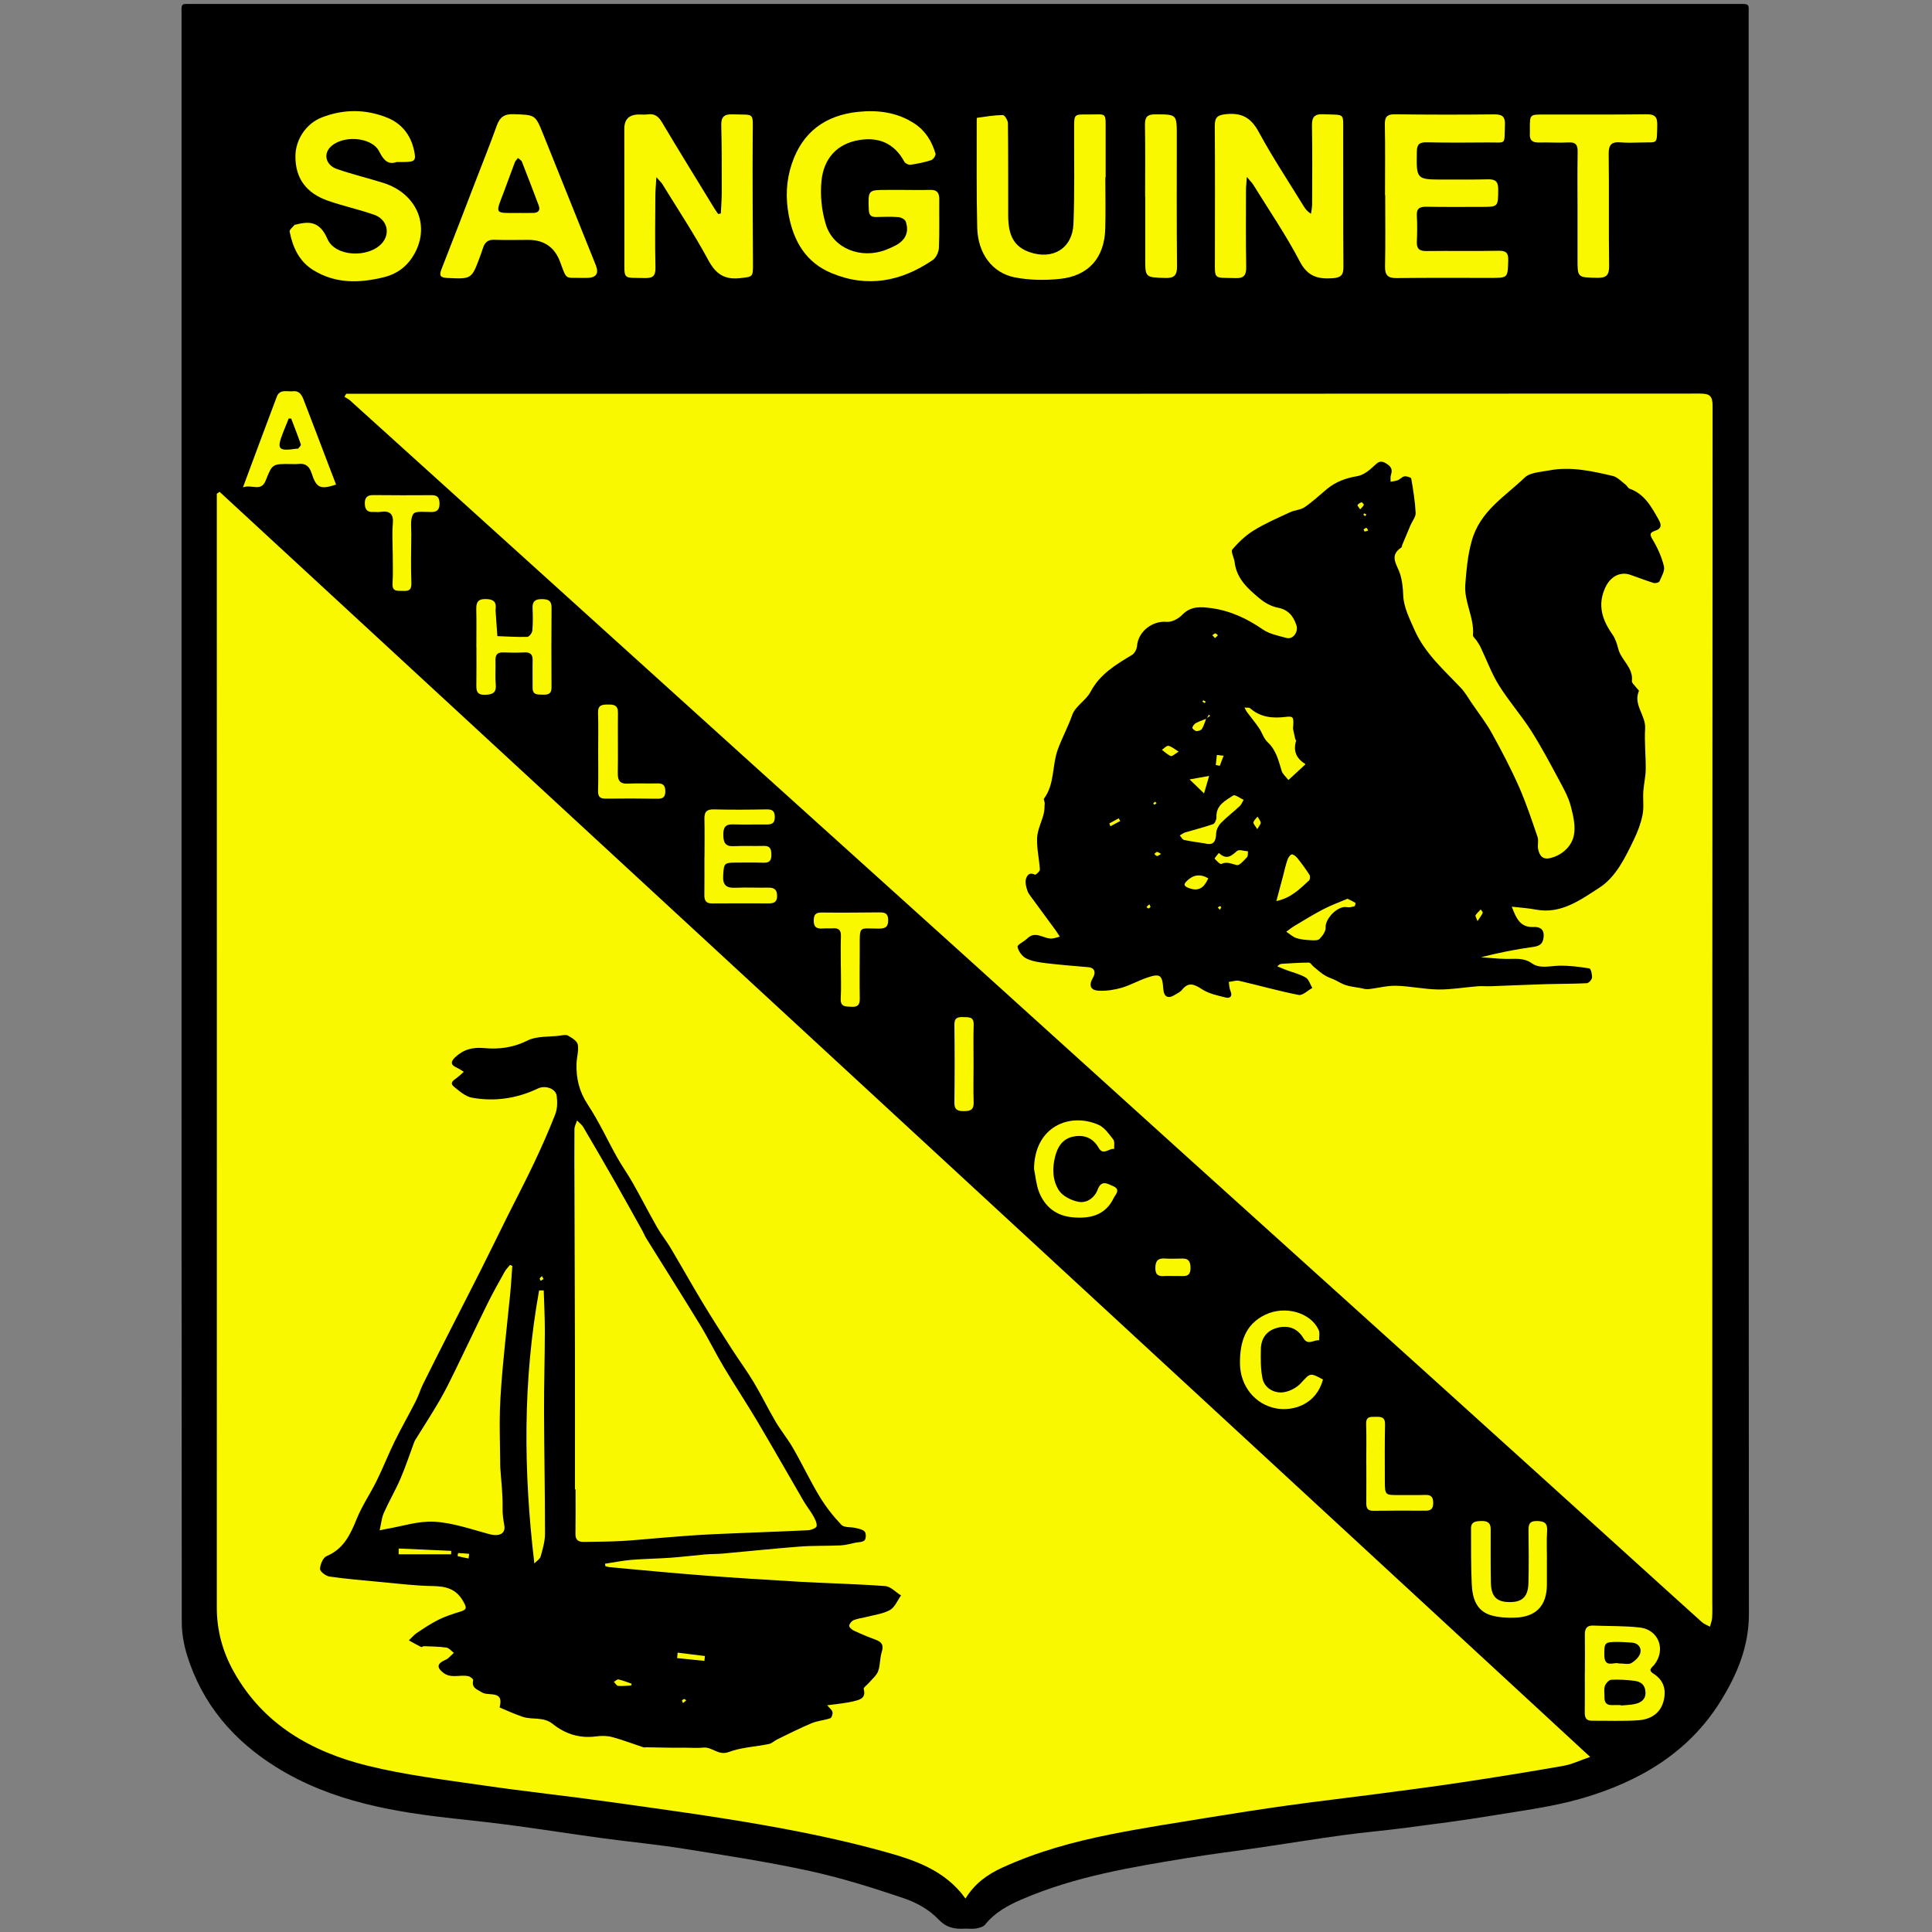 <svg width="256" height="256" viewBox="0 0 256 256" fill="none" xmlns="http://www.w3.org/2000/svg">
<rect x="0" y="0" width="256" height="256" fill="#808080" stroke="none"/>
<path d="M24.054 109.162C24.054 73.529 24.051 37.896 24.056 2.263C24.056 0.274 23.839 0.528 25.755 0.528C93.833 0.522 161.911 0.522 229.991 0.528C231.972 0.528 231.703 0.339 231.703 2.255C231.708 72.789 231.693 143.324 231.739 213.858C231.742 218.195 230.16 221.911 227.982 225.42C223.726 232.28 217.158 236.089 209.654 238.279C205.775 239.409 201.707 239.916 197.704 240.578C193.901 241.206 190.074 241.695 186.252 242.197C183.487 242.559 180.708 242.791 177.946 243.169C174.346 243.66 170.76 244.25 167.165 244.777C163.902 245.256 160.628 245.654 157.375 246.187C149.892 247.412 142.401 248.641 135.37 251.687C133.544 252.478 131.824 253.406 130.542 255.012C130.296 255.317 129.758 255.46 129.332 255.535C128.83 255.622 128.3 255.532 127.785 255.558C126.441 255.63 125.396 255.431 124.305 254.283C123.115 253.031 121.401 252.077 119.738 251.519C115.642 250.138 111.494 248.829 107.274 247.911C101.761 246.712 96.168 245.853 90.59 244.964C86.993 244.39 83.358 244.051 79.745 243.559C75.97 243.047 72.202 242.453 68.427 241.943C65.836 241.592 63.235 241.297 60.636 241.018C52.234 240.115 43.97 238.742 36.618 234.168C30.904 230.612 26.774 225.769 24.773 219.281C24.341 217.882 24.087 216.364 24.085 214.903C24.049 179.655 24.054 144.407 24.054 109.162Z" fill="black"/>
<path d="M127.933 251.568C125.179 247.733 121.041 246.419 116.984 245.3C111.745 243.852 106.393 242.75 101.035 241.809C94.273 240.622 87.462 239.701 80.663 238.747C75.132 237.971 69.575 237.384 64.052 236.578C58.916 235.828 53.726 235.21 48.702 233.966C41.273 232.125 34.873 228.497 30.968 221.497C29.5 218.862 28.726 216.051 28.729 213.005C28.742 164.624 28.734 116.242 28.729 67.861C28.729 67.049 28.729 66.237 28.729 65.422C28.851 65.337 28.972 65.252 29.093 65.166C89.559 120.977 150.024 176.79 210.704 232.8C209.372 233.255 208.288 233.785 207.148 233.984C202.672 234.773 198.183 235.494 193.689 236.172C189.823 236.753 185.941 237.253 182.065 237.762C178.274 238.261 174.473 238.695 170.687 239.223C167.072 239.727 163.465 240.291 159.863 240.878C155.583 241.576 151.291 242.233 147.04 243.086C142.155 244.066 137.356 245.385 132.799 247.474C130.842 248.374 129.153 249.569 127.935 251.568H127.933Z" fill="#F9F800"/>
<path d="M45.873 52.178C47.758 52.178 49.643 52.178 51.528 52.178C109.439 52.178 167.349 52.183 225.262 52.152C226.55 52.152 226.927 52.457 226.927 53.794C226.888 106.535 226.888 159.273 226.886 212.015C226.886 212.79 226.917 213.566 226.868 214.339C226.842 214.745 226.682 215.143 226.581 215.544C226.224 215.348 225.815 215.211 225.521 214.947C222.668 212.389 219.837 209.809 216.995 207.238C208.027 199.121 199.062 190.999 190.086 182.893C179.133 172.999 168.164 163.124 157.212 153.228C147.534 144.485 137.875 135.721 128.197 126.979C118.906 118.582 109.594 110.207 100.3 101.813C89.696 92.232 79.099 82.641 68.499 73.056C61.127 66.389 53.757 59.72 46.383 53.059C46.165 52.863 45.889 52.736 45.64 52.576C45.718 52.444 45.796 52.312 45.873 52.18V52.178Z" fill="#F9F800"/>
<path d="M80.219 207.531C80.418 207.575 80.612 207.644 80.813 207.663C84.842 208.025 88.866 208.42 92.9 208.731C97.236 209.062 101.575 209.343 105.917 209.589C109.71 209.804 113.514 209.879 117.302 210.166C118.026 210.22 118.696 210.975 119.389 211.407C118.911 212.069 118.569 212.982 117.923 213.336C116.976 213.858 115.813 213.988 114.737 214.269C114.199 214.412 113.628 214.461 113.121 214.675C112.852 214.789 112.544 215.151 112.526 215.418C112.513 215.627 112.88 215.945 113.149 216.069C114.08 216.504 115.027 216.907 115.991 217.256C116.826 217.559 117.134 217.978 116.834 218.906C116.57 219.718 116.651 220.646 116.356 221.443C116.141 222.022 115.567 222.472 115.146 222.973C114.905 223.26 114.383 223.612 114.44 223.801C114.815 225.052 113.855 225.239 113.124 225.422C112.019 225.696 110.869 225.779 109.604 225.96C109.889 226.299 110.222 226.539 110.305 226.847C110.372 227.093 110.199 227.615 110.015 227.677C109.211 227.956 108.322 228.008 107.543 228.334C106.002 228.978 104.507 229.741 103.002 230.47C102.62 230.653 102.286 231.005 101.891 231.088C100.117 231.455 98.239 231.522 96.572 232.148C95.172 232.676 94.374 231.44 93.2 231.566C92.393 231.652 91.568 231.577 90.753 231.577C90.022 231.577 89.292 231.587 88.561 231.577C87.591 231.566 86.618 231.54 85.649 231.522C85.522 231.522 85.382 231.569 85.269 231.533C83.88 231.075 82.512 230.542 81.1 230.165C80.42 229.984 79.65 229.989 78.944 230.085C76.795 230.372 74.861 229.735 73.263 228.448C71.996 227.426 70.566 227.918 69.275 227.491C68.251 227.155 67.269 226.692 66.27 226.281C66.239 226.268 66.201 226.203 66.208 226.175C66.811 223.917 64.714 224.781 63.884 224.264C63.185 223.829 62.459 223.674 62.702 222.617C62.73 222.495 62.327 222.167 62.084 222.11C60.985 221.851 59.772 222.464 58.727 221.642C57.874 220.972 57.908 220.465 58.888 220.002C59.043 219.93 59.214 219.87 59.34 219.762C59.617 219.526 59.873 219.263 60.137 219.012C59.808 218.769 59.506 218.365 59.151 218.314C58.169 218.171 57.166 218.169 56.17 218.128C56.051 218.122 55.891 218.28 55.811 218.241C55.26 217.967 54.724 217.659 54.181 217.362C54.523 217.034 54.825 216.646 55.213 216.387C56.162 215.754 57.116 215.11 58.135 214.606C59.045 214.156 60.033 213.848 61.008 213.545C61.911 213.266 61.838 213.002 61.386 212.198C60.442 210.512 59.077 210.186 57.316 210.16C55.056 210.127 52.798 209.84 50.543 209.633C48.242 209.421 45.938 209.224 43.649 208.899C43.168 208.831 42.395 208.226 42.406 207.89C42.424 207.298 42.804 206.393 43.277 206.194C45.529 205.245 46.413 203.362 47.257 201.281C47.968 199.52 49.067 197.922 49.91 196.21C50.753 194.503 51.446 192.721 52.286 191.012C53.168 189.218 54.163 187.48 55.071 185.698C55.454 184.948 55.697 184.129 56.069 183.374C57.181 181.121 58.321 178.882 59.459 176.643C60.876 173.852 62.311 171.07 63.718 168.275C64.913 165.901 66.074 163.509 67.258 161.127C68.424 158.787 69.645 156.473 70.762 154.109C71.768 151.981 72.727 149.825 73.581 147.629C73.862 146.905 73.865 146.011 73.769 145.219C73.65 144.237 72.251 143.766 71.29 144.226C68.51 145.553 65.567 145.992 62.554 145.455C61.691 145.299 60.879 144.588 60.155 143.996C59.516 143.476 60.103 143.138 60.53 142.822C60.856 142.579 61.148 142.289 61.456 142.018C61.145 141.834 60.853 141.617 60.525 141.472C59.767 141.136 59.648 140.733 60.274 140.13C61.375 139.067 62.604 138.734 64.168 138.879C66.113 139.057 68.016 138.824 69.893 137.878C71.106 137.265 72.704 137.41 74.131 137.234C74.511 137.188 74.98 137.063 75.264 137.224C75.773 137.511 76.466 137.932 76.557 138.4C76.712 139.202 76.417 140.081 76.391 140.932C76.329 142.895 76.756 144.663 77.891 146.38C79.357 148.591 80.467 151.037 81.77 153.36C82.419 154.518 83.2 155.601 83.852 156.757C84.951 158.702 85.969 160.693 87.074 162.635C87.601 163.563 88.286 164.401 88.835 165.319C90.27 167.732 91.643 170.186 93.091 172.591C94.353 174.68 95.672 176.736 96.993 178.789C97.937 180.258 98.979 181.667 99.876 183.164C100.898 184.868 101.764 186.665 102.772 188.375C103.489 189.587 104.396 190.686 105.097 191.907C106.305 194.009 107.339 196.212 108.593 198.286C109.41 199.636 110.403 200.908 111.492 202.049C111.867 202.442 112.767 202.31 113.416 202.473C113.835 202.576 114.36 202.674 114.592 202.969C114.781 203.21 114.763 203.885 114.556 204.099C114.31 204.355 113.767 204.332 113.351 204.415C112.699 204.544 112.048 204.741 111.388 204.772C109.583 204.857 107.768 204.792 105.968 204.929C102.573 205.188 99.186 205.553 95.79 205.855C95.004 205.925 94.213 205.904 93.427 205.971C91.901 206.103 90.381 206.3 88.855 206.408C87.133 206.533 85.403 206.543 83.681 206.688C82.502 206.786 81.336 207.026 80.164 207.202C80.182 207.313 80.2 207.422 80.219 207.533V207.531ZM76.179 197.353C76.208 197.353 76.234 197.353 76.262 197.353C76.262 199.326 76.283 201.301 76.252 203.274C76.239 204.107 76.694 204.324 77.384 204.311C79.047 204.283 80.712 204.283 82.375 204.192C84.121 204.097 85.861 203.903 87.606 203.771C89.771 203.605 91.932 203.411 94.102 203.311C98.418 203.109 102.739 202.972 107.055 202.768C107.466 202.747 108.161 202.481 108.203 202.237C108.275 201.816 107.998 201.294 107.763 200.872C107.388 200.202 106.892 199.602 106.504 198.938C104.461 195.431 102.465 191.897 100.393 188.406C98.93 185.939 97.342 183.547 95.873 181.083C94.8 179.283 93.882 177.39 92.793 175.6C90.433 171.727 88.002 167.895 85.607 164.044C85.426 163.752 85.308 163.424 85.142 163.124C83.934 160.957 82.737 158.787 81.509 156.633C80.118 154.19 78.706 151.756 77.278 149.333C77.082 149 76.738 148.757 76.461 148.47C76.34 148.855 76.117 149.24 76.115 149.626C76.091 152.416 76.11 155.206 76.12 157.999C76.141 165.055 76.172 172.11 76.184 179.166C76.195 185.228 76.184 191.289 76.184 197.35L76.179 197.353ZM67.886 167.742C67.783 167.698 67.68 167.654 67.576 167.608C67.333 167.915 67.043 168.197 66.857 168.536C66.079 169.935 65.29 171.331 64.582 172.766C63.126 175.717 61.73 178.696 60.284 181.651C59.635 182.978 58.983 184.31 58.241 185.587C57.217 187.348 56.105 189.06 55.032 190.792C54.965 190.901 54.908 191.02 54.864 191.139C54.269 192.74 53.739 194.369 53.064 195.933C52.4 197.474 51.541 198.93 50.861 200.466C50.564 201.136 50.504 201.909 50.303 202.775C50.724 202.69 50.923 202.643 51.125 202.607C53.276 202.248 55.449 201.508 57.572 201.635C60.026 201.78 62.446 202.638 64.856 203.287C66.105 203.623 67.023 203.246 66.826 202.137C66.687 201.348 66.576 200.624 66.594 199.804C66.638 198.028 66.405 196.246 66.291 194.464C66.27 194.123 66.278 193.779 66.275 193.435C66.257 191.266 66.175 189.091 66.239 186.924C66.304 184.791 66.482 182.66 66.676 180.537C66.956 177.504 67.305 174.478 67.602 171.45C67.724 170.217 67.791 168.978 67.884 167.742H67.886ZM72.05 170.987C71.846 170.987 71.639 170.987 71.434 170.987C69.28 182.926 69.345 194.927 70.806 207.166C71.111 206.84 71.543 206.584 71.641 206.235C71.915 205.247 72.215 204.223 72.215 203.212C72.218 197.81 72.104 192.406 72.088 187.004C72.078 183.482 72.187 179.958 72.195 176.436C72.2 174.618 72.102 172.803 72.047 170.985L72.05 170.987ZM52.829 205.185C52.829 205.441 52.824 205.7 52.821 205.956H59.78C59.785 205.803 59.788 205.651 59.793 205.498C57.471 205.395 55.149 205.289 52.829 205.185ZM89.794 218.986C89.768 219.227 89.745 219.467 89.719 219.707C90.924 219.829 92.132 219.951 93.337 220.072L93.406 219.433L89.791 218.983L89.794 218.986ZM83.634 223.338C83.655 223.258 83.676 223.18 83.697 223.1C83.12 222.904 82.551 222.671 81.961 222.534C81.788 222.495 81.553 222.738 81.346 222.852C81.532 223.041 81.703 223.372 81.904 223.39C82.476 223.441 83.058 223.364 83.637 223.338H83.634ZM62.092 206.509C62.117 206.302 62.141 206.098 62.167 205.891C61.683 205.852 61.2 205.806 60.713 205.79C60.69 205.79 60.628 206.194 60.638 206.196C61.119 206.315 61.605 206.411 62.094 206.509H62.092ZM72.026 169.48C71.931 169.304 71.874 169.2 71.817 169.1C71.714 169.198 71.569 169.281 71.52 169.4C71.489 169.475 71.602 169.609 71.649 169.715C71.768 169.64 71.887 169.568 72.026 169.48ZM90.497 225.67C90.681 225.521 90.805 225.42 90.927 225.321C90.841 225.254 90.753 225.127 90.676 225.133C90.567 225.14 90.435 225.226 90.371 225.319C90.34 225.363 90.433 225.497 90.5 225.67H90.497Z" fill="black"/>
<path d="M200.324 120.147C200.937 121.781 201.488 122.911 203.207 122.833C203.89 122.802 204.588 123.007 204.544 124.013C204.503 124.949 204.146 125.339 203.163 125.471C200.849 125.781 198.555 126.255 196.236 126.836C197.335 126.917 198.434 127.041 199.533 127.061C200.727 127.085 201.865 126.847 203.016 127.664C204.055 128.401 205.428 127.972 206.675 127.959C207.988 127.946 209.312 128.106 210.61 128.323C210.802 128.354 210.983 129.138 210.947 129.554C210.923 129.826 210.51 130.268 210.251 130.281C208.312 130.374 206.37 130.358 204.43 130.418C202.124 130.488 199.82 130.599 197.513 130.682C196.934 130.702 196.349 130.643 195.773 130.687C194.04 130.821 192.308 131.131 190.58 131.111C188.719 131.088 186.864 130.666 185 130.619C183.777 130.588 182.549 130.938 181.318 131.067C180.956 131.106 180.576 130.976 180.206 130.909C179.583 130.798 178.944 130.733 178.341 130.544C177.824 130.384 177.356 130.069 176.862 129.839C176.418 129.629 175.929 129.489 175.518 129.228C175.001 128.9 174.54 128.481 174.064 128.091C173.845 127.912 173.64 127.545 173.431 127.547C172.257 127.553 171.083 127.641 169.909 127.705C169.718 127.716 169.526 127.747 169.25 128.047C169.648 128.209 170.041 128.383 170.444 128.533C171.305 128.856 172.231 129.068 173.012 129.528C173.431 129.774 173.604 130.436 173.889 130.912C173.281 131.24 172.601 131.936 172.079 131.835C169.438 131.32 166.845 130.576 164.22 129.968C163.788 129.867 163.289 130.058 162.819 130.113C162.888 130.516 162.886 130.95 163.046 131.315C163.351 132.003 162.981 132.313 162.449 132.184C161.347 131.918 160.168 131.667 159.245 131.064C158.218 130.395 157.481 130.079 156.613 131.168C156.382 131.457 155.992 131.623 155.663 131.83C154.784 132.386 154.215 132.093 154.143 131.049C154.011 129.164 153.732 128.946 151.948 129.559C150.818 129.947 149.757 130.555 148.614 130.886C147.653 131.163 146.61 131.323 145.617 131.276C144.469 131.225 144.234 130.563 144.826 129.546C145.255 128.809 144.999 128.228 144.242 128.16C142.349 127.995 140.451 127.85 138.563 127.622C137.679 127.516 136.743 127.379 135.964 126.989C135.437 126.725 134.935 126.032 134.832 125.456C134.783 125.174 135.703 124.76 136.125 124.346C137.268 123.226 138.38 124.525 139.502 124.346C139.815 124.297 140.12 124.191 140.428 124.113C140.252 123.842 140.089 123.56 139.898 123.299C138.817 121.82 137.725 120.348 136.644 118.869C136.445 118.598 136.22 118.316 136.127 118.003C135.99 117.543 135.822 117.018 135.92 116.576C136.037 116.051 136.35 115.508 137.138 115.901C137.231 115.947 137.8 115.451 137.787 115.228C137.705 113.824 137.361 112.42 137.423 111.029C137.469 109.964 138.015 108.924 138.287 107.861C138.403 107.401 138.408 106.907 138.429 106.426C138.436 106.222 138.25 105.932 138.336 105.819C139.768 103.892 139.386 101.448 140.166 99.302C140.73 97.751 141.534 96.292 142.08 94.728C142.481 93.572 143.903 92.806 144.5 91.674C145.747 89.316 147.849 88.069 149.993 86.784C150.334 86.58 150.629 86.026 150.66 85.613C150.797 83.689 152.698 82.222 154.596 82.398C155.258 82.46 156.152 81.987 156.644 81.473C157.792 80.278 159.141 80.397 160.517 80.583C163.028 80.924 165.242 81.966 167.333 83.407C168.22 84.017 169.397 84.237 170.47 84.534C171.303 84.764 172.084 83.769 171.779 82.843C171.386 81.648 170.708 80.782 169.306 80.516C168.466 80.358 167.608 79.882 166.94 79.329C165.397 78.049 163.861 76.712 163.599 74.511C163.53 73.919 163.056 73.079 163.292 72.802C164.117 71.838 165.084 70.922 166.162 70.263C167.683 69.332 169.338 68.621 170.959 67.866C171.569 67.581 172.337 67.569 172.875 67.201C173.912 66.493 174.84 65.619 175.81 64.812C176.989 63.832 178.334 63.343 179.854 63.09C180.645 62.958 181.439 62.34 182.05 61.75C182.554 61.267 182.898 60.959 183.573 61.352C184.191 61.712 184.604 62.105 184.31 62.906C184.209 63.183 184.273 63.522 184.261 63.832C184.581 63.767 184.922 63.749 185.22 63.628C185.533 63.498 185.791 63.162 186.102 63.118C186.394 63.077 186.968 63.258 186.996 63.416C187.258 64.918 187.503 66.433 187.581 67.954C187.607 68.481 187.141 69.029 186.908 69.573C186.536 70.449 186.169 71.328 185.802 72.205C185.753 72.324 185.753 72.505 185.667 72.559C184.017 73.645 185.132 74.843 185.507 76.019C185.807 76.955 185.895 77.883 185.934 78.894C185.993 80.451 186.787 82.018 187.446 83.502C188.812 86.58 191.322 88.77 193.58 91.157C194.136 91.744 194.539 92.473 195 93.148C195.91 94.482 196.911 95.765 197.689 97.171C198.966 99.475 200.195 101.818 201.26 104.226C202.219 106.39 202.961 108.653 203.732 110.895C203.903 111.388 203.701 111.999 203.815 112.524C204.086 113.773 204.743 113.979 205.899 113.558C207.295 113.049 208.26 111.978 208.531 110.757C208.808 109.519 208.469 108.071 208.128 106.788C207.813 105.604 207.189 104.487 206.602 103.396C205.408 101.179 204.234 98.943 202.881 96.825C201.555 94.751 199.905 92.881 198.607 90.792C197.632 89.222 196.991 87.446 196.189 85.768C196.044 85.463 195.85 85.181 195.667 84.896C195.504 84.645 195.16 84.395 195.178 84.17C195.372 81.842 193.981 79.766 194.159 77.444C194.309 75.51 194.464 73.65 195.002 71.703C196.109 67.7 199.401 65.818 202.02 63.289C202.739 62.596 204.141 62.547 205.255 62.335C208.128 61.786 210.928 62.417 213.701 63.066C214.319 63.211 214.838 63.798 215.386 64.207C215.591 64.359 215.71 64.672 215.924 64.75C217.913 65.461 218.815 67.144 219.77 68.836C220.199 69.596 220.152 70.043 219.335 70.32C218.616 70.563 218.546 70.78 218.981 71.499C219.64 72.585 220.176 73.798 220.481 75.029C220.628 75.621 220.165 76.391 219.883 77.038C219.816 77.196 219.338 77.315 219.113 77.245C218.068 76.921 217.049 76.513 216.012 76.159C214.634 75.691 213.372 76.446 212.731 77.808C211.627 80.159 212.296 82.137 213.669 84.092C214.05 84.633 214.259 85.32 214.427 85.972C214.815 87.482 216.442 88.457 216.235 90.239C216.206 90.492 216.589 90.797 216.788 91.074C216.912 91.247 217.199 91.472 217.158 91.568C216.39 93.396 218.091 94.79 217.988 96.528C217.882 98.327 218.086 100.143 218.065 101.95C218.053 102.925 217.812 103.897 217.747 104.875C217.68 105.904 217.843 106.967 217.647 107.962C217.429 109.077 217.016 110.178 216.519 111.205C215.355 113.623 214.132 116.208 211.896 117.646C209.413 119.239 206.83 121.176 203.471 120.519C202.519 120.333 201.542 120.284 200.314 120.139L200.324 120.147ZM159.873 95.227C159.4 95.416 158.909 95.568 158.467 95.809C158.249 95.928 158.037 96.199 157.996 96.434C157.975 96.553 158.324 96.851 158.523 96.869C158.767 96.889 159.147 96.773 159.258 96.59C159.519 96.165 159.653 95.664 159.84 95.193C160.01 95.082 160.178 94.968 160.349 94.857C160.292 94.803 160.238 94.748 160.181 94.697C160.078 94.873 159.977 95.051 159.873 95.227ZM171.326 96.558C171.46 94.984 171.393 94.87 170.354 94.994C168.637 95.201 167.034 95.061 165.658 93.856C165.5 93.717 165.156 93.789 164.9 93.763C165.014 93.962 165.104 94.177 165.242 94.361C165.766 95.069 166.335 95.749 166.829 96.476C167.238 97.076 167.447 97.859 167.957 98.33C169.092 99.382 169.407 100.753 169.821 102.131C169.958 102.589 170.413 102.951 170.724 103.357C171.468 102.672 172.216 101.986 172.958 101.296C172.965 101.288 172.929 101.208 172.898 101.187C171.735 100.468 171.339 99.463 171.742 98.146C171.76 98.089 171.644 98.004 171.626 97.924C171.497 97.345 171.375 96.765 171.329 96.558H171.326ZM178.559 119.087C177.496 119.539 176.407 119.93 175.388 120.457C174.077 121.137 172.818 121.918 171.548 122.673C171.161 122.903 170.809 123.193 170.439 123.454C170.879 123.744 171.282 124.132 171.763 124.297C172.347 124.496 172.994 124.54 173.617 124.579C174.031 124.605 174.602 124.651 174.835 124.419C175.236 124.02 175.686 123.395 175.652 122.896C175.575 121.703 177.292 119.966 178.466 120.206C178.781 120.271 179.146 120.173 179.469 120.082C179.554 120.059 179.645 119.671 179.603 119.645C179.296 119.443 178.957 119.291 178.556 119.087H178.559ZM159.607 111.743C160.846 112.089 161.109 111.474 161.151 110.39C161.169 109.927 161.453 109.384 161.787 109.043C162.56 108.252 163.452 107.577 164.264 106.819C164.497 106.602 164.616 106.263 164.786 105.979C164.316 105.769 163.638 105.25 163.411 105.402C162.382 106.087 161.114 106.674 161.184 108.275C161.197 108.588 160.98 109.118 160.745 109.201C159.527 109.627 158.267 109.933 157.029 110.305C156.778 110.38 156.563 110.566 156.331 110.703C156.514 110.907 156.669 111.246 156.889 111.295C157.784 111.494 158.699 111.603 159.607 111.748V111.743ZM169.12 119.399C171.06 118.993 172.241 117.788 173.459 116.661C173.599 116.532 173.622 116.09 173.511 115.916C173.02 115.151 172.479 114.416 171.91 113.705C171.724 113.47 171.342 113.16 171.153 113.219C170.905 113.294 170.677 113.677 170.579 113.972C170.343 114.67 170.191 115.394 170.002 116.105C169.728 117.142 169.449 118.179 169.123 119.399H169.12ZM161.505 113.02C161.275 113.323 160.905 113.726 160.946 113.773C161.2 114.067 161.676 114.554 161.841 114.476C162.607 114.117 163.191 114.484 163.884 114.629C164.254 114.706 164.828 114.005 165.236 113.586C165.386 113.431 165.329 113.072 165.366 112.805C164.869 112.774 164.184 112.521 163.918 112.751C163.181 113.387 162.57 114.01 161.508 113.023L161.505 113.02ZM160.103 116.382C159.007 115.743 158.089 115.927 157.28 116.72C156.876 117.114 156.752 117.38 157.512 117.667C158.86 118.176 159.547 117.613 160.103 116.382ZM157.624 103.279C158.33 103.959 158.971 104.58 159.542 105.131C159.798 104.259 160.023 103.491 160.222 102.811C159.39 102.961 158.604 103.103 157.624 103.279ZM156.183 99.589C155.573 99.227 155.214 98.888 154.815 98.826C154.565 98.788 154.252 99.165 153.965 99.356C154.355 99.646 154.714 100.011 155.149 100.184C155.325 100.254 155.666 99.9 156.183 99.589ZM161.096 101.366C161.272 101.404 161.451 101.443 161.626 101.482C161.795 101.035 161.965 100.587 162.133 100.14L161.239 100.031C161.192 100.476 161.143 100.921 161.096 101.366ZM166.594 109.873C166.832 109.444 167.072 109.209 167.046 109.004C167.013 108.728 166.78 108.474 166.63 108.21C166.439 108.461 166.149 108.691 166.09 108.968C166.048 109.159 166.328 109.421 166.594 109.871V109.873ZM195.775 122.053C196.106 121.548 196.331 121.272 196.468 120.954C196.51 120.86 196.3 120.659 196.205 120.506C195.969 120.76 195.7 120.992 195.517 121.282C195.457 121.378 195.62 121.616 195.775 122.053ZM146.993 109.108C147.04 109.234 147.086 109.361 147.133 109.488C147.567 109.255 148.002 109.025 148.436 108.792C148.369 108.673 148.302 108.552 148.234 108.433C147.821 108.658 147.404 108.883 146.991 109.108H146.993ZM180.234 67.491C180.444 67.25 180.63 67.098 180.715 66.901C180.744 66.837 180.472 66.534 180.405 66.555C180.203 66.617 179.989 66.757 179.88 66.93C179.839 66.997 180.066 67.235 180.234 67.491ZM153.848 113.149C153.579 113.01 153.437 112.873 153.313 112.886C153.184 112.899 153.072 113.059 152.954 113.155C153.072 113.25 153.186 113.413 153.313 113.426C153.44 113.436 153.582 113.297 153.851 113.149H153.848ZM160.993 84.552C161.161 84.392 161.272 84.286 161.383 84.183C161.267 84.09 161.151 83.924 161.037 83.927C160.908 83.927 160.778 84.079 160.649 84.165C160.747 84.276 160.843 84.387 160.99 84.552H160.993ZM152.284 119.824C152.126 119.976 152.02 120.074 151.917 120.175C151.999 120.245 152.087 120.372 152.165 120.367C152.266 120.359 152.392 120.263 152.442 120.17C152.47 120.118 152.367 119.994 152.284 119.821V119.824ZM181.305 70.284C181.181 70.11 181.101 69.937 181.057 69.945C180.922 69.973 180.788 70.056 180.687 70.152C180.666 70.172 180.777 70.418 180.837 70.423C180.969 70.431 181.106 70.351 181.305 70.284ZM161.639 120.553C161.722 120.4 161.797 120.307 161.818 120.206C161.826 120.173 161.686 120.059 161.639 120.072C161.541 120.098 161.458 120.186 161.368 120.248C161.443 120.33 161.518 120.416 161.639 120.553ZM159.778 92.993C159.672 92.923 159.581 92.843 159.478 92.804C159.444 92.791 159.369 92.889 159.315 92.938C159.403 93.011 159.485 93.096 159.584 93.148C159.61 93.161 159.692 93.065 159.778 92.993ZM181.051 68.168C180.953 68.117 180.865 68.055 180.77 68.031C180.744 68.026 180.643 68.181 180.656 68.199C180.718 68.277 180.808 68.331 180.891 68.393C180.935 68.331 180.979 68.272 181.051 68.168ZM153.256 106.416C153.155 106.331 153.054 106.224 153.039 106.235C152.948 106.299 152.881 106.393 152.804 106.475C152.863 106.527 152.946 106.63 152.982 106.618C153.08 106.581 153.158 106.493 153.256 106.416Z" fill="black"/>
<path d="M210.005 221.631C210.005 219.953 210.021 218.275 210 216.597C209.99 215.818 210.243 215.363 211.107 215.397C213.165 215.482 215.239 215.42 217.279 215.653C219.785 215.937 220.768 218.59 219.216 220.569C218.932 220.933 218.28 221.262 219.089 221.768C220.501 222.653 220.825 223.982 220.408 225.479C219.958 227.098 218.645 227.835 217.111 227.943C215.056 228.088 212.984 227.99 210.918 228.006C210.171 228.011 209.982 227.587 209.99 226.925C210.008 225.161 209.995 223.397 209.995 221.634H210.005V221.631ZM214.781 225.929C214.781 225.95 214.784 225.968 214.787 225.989C215.42 225.924 216.072 225.924 216.685 225.776C217.476 225.585 218.086 225.177 218.034 224.189C217.985 223.219 217.38 222.816 216.56 222.717C215.547 222.596 214.515 222.521 213.499 222.578C213.189 222.596 212.759 223.067 212.651 223.413C212.503 223.881 212.617 224.429 212.604 224.941C212.586 225.647 212.935 225.955 213.626 225.934C214.011 225.921 214.396 225.934 214.781 225.934V225.929ZM214.466 220.411C215.154 220.411 215.772 220.589 216.157 220.367C216.674 220.07 217.251 219.511 217.365 218.973C217.512 218.27 217.018 217.683 216.157 217.647C215.56 217.623 214.96 217.564 214.363 217.564C212.599 217.564 212.568 217.652 212.583 219.351C212.602 221.078 213.902 220.186 214.466 220.411Z" fill="#F9F800"/>
<path d="M63.121 85.708C63.121 84.074 63.149 82.437 63.111 80.803C63.09 79.893 63.248 79.357 64.37 79.376C65.399 79.394 65.802 79.745 65.671 80.743C65.66 80.829 65.663 80.917 65.671 81.002C65.748 82.098 65.826 83.195 65.903 84.291C67.227 84.338 68.551 84.428 69.873 84.389C70.113 84.382 70.509 83.867 70.537 83.562C70.625 82.579 70.609 81.584 70.566 80.596C70.524 79.691 70.917 79.378 71.791 79.386C72.598 79.394 73.094 79.549 73.084 80.519C73.053 84.048 73.058 87.575 73.079 91.105C73.084 91.979 72.582 92.072 71.905 92.046C71.253 92.02 70.558 92.121 70.571 91.121C70.586 89.915 70.545 88.71 70.576 87.505C70.594 86.737 70.297 86.414 69.513 86.45C68.569 86.494 67.62 86.492 66.674 86.453C65.859 86.419 65.629 86.81 65.652 87.549C65.689 88.581 65.59 89.623 65.689 90.645C65.797 91.762 65.342 92.023 64.302 92.064C63.1 92.111 63.108 91.454 63.121 90.611C63.147 88.977 63.129 87.34 63.129 85.706H63.121V85.708Z" fill="#F9F800"/>
<path d="M93.35 113.563C93.35 111.885 93.378 110.207 93.339 108.528C93.316 107.616 93.598 107.223 94.591 107.248C96.913 107.311 99.237 107.29 101.56 107.248C102.315 107.236 102.656 107.437 102.666 108.249C102.677 109.09 102.268 109.26 101.549 109.25C100.086 109.227 98.622 109.289 97.161 109.234C96.121 109.196 95.829 109.643 95.842 110.623C95.855 111.608 96.08 112.177 97.215 112.123C98.547 112.058 99.884 112.125 101.216 112.089C102.053 112.066 102.198 112.511 102.211 113.222C102.227 113.974 101.999 114.341 101.19 114.316C99.943 114.277 98.695 114.292 97.448 114.3C95.933 114.308 95.915 114.416 95.824 116.051C95.752 117.349 96.31 117.69 97.492 117.633C98.909 117.563 100.331 117.646 101.751 117.618C102.522 117.602 102.956 117.796 102.969 118.686C102.982 119.539 102.537 119.705 101.847 119.705C99.351 119.699 96.856 119.686 94.361 119.71C93.554 119.717 93.321 119.327 93.331 118.595C93.352 116.917 93.339 115.239 93.339 113.561C93.342 113.561 93.347 113.561 93.35 113.561V113.563Z" fill="#F9F800"/>
<path d="M32.194 64.574C33.769 60.344 35.206 56.447 36.678 52.563C37.076 51.513 38.041 51.927 38.811 51.844C39.716 51.748 40.008 52.392 40.259 53.041C41.42 56.043 42.558 59.053 43.706 62.061C43.98 62.777 44.254 63.491 44.531 64.21C42.447 64.887 41.93 64.68 41.299 62.728C40.996 61.794 40.508 61.357 39.525 61.476C39.186 61.518 38.837 61.489 38.493 61.486C36.104 61.468 36.081 61.458 35.204 63.672C34.586 65.234 33.368 64.132 32.194 64.577V64.574ZM38.584 55.462C38.475 55.459 38.364 55.454 38.255 55.451C38.012 56.056 37.767 56.659 37.526 57.266C36.631 59.539 36.843 59.806 39.269 59.457C39.354 59.444 39.478 59.475 39.517 59.428C39.657 59.26 39.908 59.017 39.864 58.89C39.468 57.737 39.018 56.602 38.584 55.462Z" fill="#F9F800"/>
<path d="M204.971 206.639C204.971 207.758 204.978 208.878 204.971 209.998C204.95 212.741 203.569 214.233 200.813 214.344C199.752 214.388 198.64 214.331 197.629 214.05C195.584 213.478 195.098 211.717 195.013 209.892C194.896 207.443 194.93 204.986 194.917 202.532C194.912 201.622 195.548 201.563 196.254 201.544C197.011 201.524 197.523 201.705 197.523 202.587C197.523 204.955 197.505 207.324 197.549 209.692C197.585 211.634 198.369 212.34 200.27 212.281C201.767 212.232 202.486 211.49 202.527 209.747C202.581 207.466 202.566 205.18 202.535 202.899C202.524 202.062 202.587 201.521 203.683 201.544C204.694 201.568 205.069 201.857 204.999 202.892C204.916 204.135 204.978 205.39 204.978 206.639H204.973H204.971Z" fill="#F9F800"/>
<path d="M175.298 182.792C174.383 186.19 171.267 186.991 169.18 186.637C166.322 186.151 164.326 183.661 164.303 180.669C164.282 177.933 164.947 175.51 167.636 174.214C170.289 172.937 173.664 173.915 174.729 176.221C174.907 176.606 174.778 177.134 174.791 177.597C174.103 177.504 173.309 178.321 172.722 177.336C171.936 176.014 170.739 175.572 169.294 175.929C167.874 176.281 167.103 177.294 167.072 178.737C167.046 180.043 167.026 181.385 167.287 182.65C167.538 183.865 168.686 184.545 169.808 184.506C170.677 184.475 171.732 183.958 172.337 183.312C173.633 181.928 173.534 181.835 175.298 182.789V182.792Z" fill="#F9F800"/>
<path d="M137.014 154.924C137.05 149.243 141.78 147.363 145.568 149.049C146.354 149.398 146.949 150.262 147.51 150.983C147.73 151.265 147.606 151.813 147.64 152.24C146.96 152.111 146.192 153.176 145.584 152.103C144.818 150.753 143.611 150.308 142.181 150.613C140.831 150.9 140.159 151.899 139.817 153.22C139.406 154.802 139.468 156.408 140.298 157.712C140.79 158.485 141.958 159.074 142.913 159.248C144.006 159.447 145.028 158.728 145.447 157.629C145.946 156.313 146.716 156.83 147.497 157.171C148.555 157.634 147.79 158.286 147.567 158.751C146.466 161.052 144.41 161.505 142.132 161.301C139.967 161.109 138.437 159.917 137.663 157.908C137.301 156.969 137.226 155.922 137.019 154.921L137.014 154.924Z" fill="#F9F800"/>
<path d="M111.412 128.173C111.412 126.798 111.381 125.419 111.425 124.046C111.451 123.25 111.127 122.95 110.362 123.007C109.935 123.038 109.501 122.991 109.072 123.027C108.239 123.097 107.794 122.875 107.823 121.903C107.851 120.964 108.319 120.907 109.072 120.915C111.52 120.946 113.972 120.915 116.421 120.897C117.116 120.891 117.672 120.91 117.688 121.884C117.703 122.823 117.331 123.04 116.47 123.045C113.757 123.056 113.92 122.528 113.92 125.722C113.92 127.915 113.884 130.107 113.925 132.3C113.941 133.148 113.656 133.454 112.811 133.404C112.048 133.358 111.339 133.454 111.401 132.3C111.476 130.927 111.419 129.549 111.419 128.173H111.412Z" fill="#F9F800"/>
<path d="M52.028 73.045C52.028 71.84 51.934 70.628 52.051 69.433C52.185 68.062 51.632 67.638 50.365 67.832C50.07 67.879 49.762 67.822 49.462 67.84C48.609 67.892 48.335 67.452 48.34 66.658C48.345 65.872 48.725 65.596 49.46 65.601C52.04 65.619 54.618 65.639 57.199 65.611C58.032 65.601 58.228 66.014 58.239 66.723C58.249 67.463 57.97 67.832 57.186 67.845C56.346 67.858 55.061 67.667 54.769 68.101C54.319 68.771 54.51 69.896 54.5 70.829C54.474 72.981 54.435 75.132 54.51 77.281C54.544 78.256 54.083 78.333 53.341 78.297C52.658 78.264 51.945 78.442 52.014 77.302C52.102 75.887 52.035 74.462 52.035 73.043H52.025L52.028 73.045Z" fill="#F9F800"/>
<path d="M79.262 99.605C79.262 97.882 79.3 96.16 79.244 94.441C79.21 93.417 79.787 93.357 80.555 93.352C81.33 93.344 81.894 93.427 81.881 94.433C81.848 97.102 81.907 99.77 81.861 102.439C81.842 103.499 82.202 103.902 83.28 103.835C84.524 103.758 85.775 103.848 87.022 103.804C87.756 103.778 88.142 103.962 88.157 104.787C88.173 105.573 87.901 105.852 87.112 105.837C84.832 105.798 82.551 105.795 80.27 105.824C79.487 105.834 79.223 105.557 79.246 104.766C79.298 103.046 79.262 101.324 79.262 99.602V99.605Z" fill="#F9F800"/>
<path d="M181.036 193.97C181.036 192.207 181.08 190.443 181.02 188.682C180.987 187.658 181.607 187.746 182.275 187.736C182.975 187.726 183.542 187.744 183.524 188.721C183.477 191.214 183.487 193.707 183.498 196.199C183.505 198.116 183.521 198.113 185.383 198.1C186.544 198.092 187.705 198.126 188.863 198.085C189.662 198.056 189.911 198.413 189.908 199.165C189.905 199.877 189.631 200.176 188.92 200.174C186.598 200.161 184.279 200.156 181.957 200.187C181.173 200.197 181.033 199.783 181.041 199.132C181.059 197.412 181.046 195.693 181.046 193.973H181.039L181.036 193.97Z" fill="#F9F800"/>
<path d="M129.001 141.061C129.001 142.737 128.959 144.415 129.014 146.091C129.047 147.068 128.548 147.226 127.741 147.231C126.937 147.236 126.448 147.089 126.461 146.109C126.503 142.67 126.505 139.23 126.461 135.791C126.448 134.845 126.911 134.741 127.656 134.772C128.359 134.801 129.05 134.684 129.016 135.776C128.965 137.537 129.003 139.3 129.001 141.064V141.061Z" fill="#F9F800"/>
<path d="M155.379 169.076C155.035 169.076 154.689 169.051 154.347 169.079C153.538 169.146 153.072 168.978 153.088 167.977C153.104 166.974 153.525 166.692 154.425 166.762C154.981 166.803 155.545 166.783 156.103 166.775C156.925 166.765 157.714 166.599 157.748 167.923C157.784 169.291 156.954 169.071 156.155 169.076C155.896 169.076 155.638 169.076 155.379 169.076Z" fill="#F9F800"/>
<path d="M165.211 23.446C165.159 24.242 165.104 24.69 165.102 25.137C165.097 28.54 165.068 31.943 165.128 35.343C165.146 36.435 164.877 36.892 163.695 36.851C160.74 36.753 160.977 37.182 160.98 34.151C160.985 28.338 161.009 22.523 160.965 16.71C160.954 15.546 161.314 15.236 162.493 15.122C164.561 14.923 165.769 15.606 166.78 17.47C168.601 20.832 170.726 24.03 172.728 27.296C172.947 27.653 173.19 27.997 173.715 28.323C173.767 27.904 173.86 27.483 173.863 27.064C173.873 23.619 173.904 20.172 173.842 16.728C173.821 15.593 174.085 15.081 175.339 15.138C178.308 15.275 177.969 14.822 177.982 17.775C178.005 23.632 177.964 29.489 178.011 35.346C178.021 36.466 177.669 36.799 176.552 36.869C174.595 36.996 173.26 36.626 172.218 34.627C170.395 31.126 168.145 27.845 166.064 24.478C165.896 24.204 165.653 23.976 165.208 23.443L165.211 23.446Z" fill="#F9F800"/>
<path d="M95.511 28.284C95.555 27.363 95.635 26.44 95.635 25.52C95.635 22.549 95.646 19.575 95.571 16.606C95.542 15.445 95.992 15.112 97.094 15.153C100.016 15.264 99.763 14.747 99.739 17.858C99.698 23.586 99.747 29.316 99.773 35.044C99.781 36.735 99.726 36.66 98.097 36.851C96.01 37.094 94.849 36.318 93.851 34.464C91.995 31.023 89.825 27.749 87.777 24.41C87.635 24.178 87.418 23.989 86.973 23.48C86.913 24.522 86.841 25.217 86.838 25.913C86.823 29.101 86.776 32.29 86.851 35.475C86.877 36.611 86.451 36.869 85.432 36.843C82.481 36.766 82.735 37.169 82.737 34.128C82.737 28.442 82.729 22.756 82.724 17.069C82.724 15.8 83.371 15.169 84.664 15.174C85.052 15.174 85.445 15.207 85.825 15.156C86.714 15.029 87.234 15.404 87.692 16.169C89.985 20.012 92.336 23.821 94.671 27.638C94.821 27.883 94.997 28.116 95.16 28.357C95.279 28.333 95.395 28.31 95.514 28.284H95.511Z" fill="#F9F800"/>
<path d="M119.88 25.168C121 25.168 122.122 25.199 123.239 25.16C124.139 25.129 124.47 25.53 124.46 26.394C124.434 28.548 124.504 30.702 124.408 32.851C124.385 33.407 124.039 34.149 123.596 34.451C119.436 37.293 114.954 38.178 110.178 36.189C106.819 34.79 105.182 32.028 104.52 28.566C104.076 26.236 104.164 23.948 104.919 21.695C106.336 17.475 109.379 15.27 113.698 14.822C116.34 14.548 118.934 14.874 121.23 16.412C122.658 17.369 123.488 18.76 123.961 20.361C124.026 20.583 123.661 21.132 123.395 21.22C122.503 21.509 121.569 21.698 120.638 21.832C120.385 21.869 119.948 21.654 119.829 21.429C118.541 19.035 116.506 18.137 113.91 18.546C110.874 19.024 109.154 21.033 108.854 23.932C108.658 25.84 108.865 27.917 109.431 29.75C110.416 32.959 114.117 34.369 117.393 33.099C117.83 32.928 118.262 32.742 118.675 32.522C119.999 31.814 120.488 30.735 120.012 29.352C119.917 29.073 119.405 28.796 119.066 28.77C118.081 28.695 117.088 28.726 116.097 28.755C115.373 28.775 115.138 28.452 115.115 27.746C115.029 25.163 115.009 25.166 117.553 25.166C118.329 25.166 119.105 25.166 119.878 25.166L119.88 25.168Z" fill="#F9F800"/>
<path d="M52.558 21.473C51.456 21.858 50.856 21.284 50.248 20.074C49.23 18.047 45.136 17.863 43.654 19.622C42.861 20.56 43.248 21.905 44.624 22.386C46.646 23.092 48.738 23.591 50.784 24.232C55.162 25.608 57.021 29.817 54.931 33.598C54.037 35.217 52.7 36.277 50.872 36.73C47.642 37.526 44.487 37.617 41.534 35.806C39.641 34.645 38.791 32.776 38.379 30.694C38.33 30.441 38.809 30.084 39.047 29.779C39.065 29.758 39.132 29.781 39.171 29.771C41.089 29.249 42.408 29.409 43.386 31.661C44.417 34.043 48.808 34.206 50.585 32.259C51.777 30.953 51.322 29.06 49.555 28.447C47.575 27.759 45.514 27.309 43.533 26.627C40.536 25.595 39.119 23.593 39.145 20.669C39.163 18.473 40.577 16.363 42.646 15.559C45.534 14.437 48.456 14.442 51.322 15.598C53.24 16.374 54.414 17.894 54.859 19.896C55.169 21.3 54.988 21.442 53.545 21.468C53.287 21.473 53.028 21.468 52.552 21.468L52.558 21.473Z" fill="#F9F800"/>
<path d="M183.521 25.859C183.521 22.758 183.562 19.655 183.498 16.557C183.474 15.497 183.764 15.13 184.866 15.145C189.215 15.202 193.567 15.205 197.916 15.156C198.99 15.143 199.463 15.363 199.411 16.568C199.29 19.327 199.716 18.846 197.058 18.877C194.387 18.908 191.716 18.91 189.047 18.859C188.126 18.841 187.754 19.081 187.739 20.077C187.676 23.79 187.643 23.793 191.333 23.793C193.272 23.793 195.209 23.808 197.148 23.761C198.11 23.738 198.529 24.02 198.519 25.08C198.501 27.413 198.555 27.415 196.261 27.415C193.849 27.415 191.436 27.441 189.026 27.395C188.111 27.377 187.671 27.617 187.739 28.623C187.811 29.737 187.79 30.862 187.739 31.982C187.695 32.918 188.026 33.277 188.995 33.264C192.181 33.221 195.372 33.29 198.558 33.228C199.592 33.208 199.882 33.52 199.848 34.544C199.771 36.825 199.825 36.823 197.492 36.823C193.358 36.823 189.223 36.794 185.088 36.849C183.922 36.864 183.5 36.489 183.524 35.294C183.591 32.153 183.547 29.006 183.547 25.861C183.542 25.861 183.534 25.861 183.529 25.861L183.521 25.859Z" fill="#F9F800"/>
<path d="M77.193 36.828C74.843 36.742 75.15 37.242 74.225 34.72C73.506 32.765 72.101 31.787 70.01 31.785C68.502 31.785 66.994 31.829 65.492 31.772C64.639 31.739 64.228 32.135 63.995 32.871C63.879 33.239 63.749 33.601 63.615 33.963C62.49 37.011 62.49 36.986 59.263 36.833C58.329 36.789 58.166 36.51 58.502 35.662C60.013 31.829 61.481 27.979 62.963 24.136C63.92 21.654 64.913 19.184 65.813 16.679C66.213 15.562 66.78 15.086 68.055 15.13C70.922 15.231 70.92 15.153 71.983 17.804C74.299 23.583 76.627 29.36 78.946 35.139C79.398 36.263 78.987 36.825 77.713 36.825C77.54 36.825 77.369 36.825 77.196 36.825L77.193 36.828ZM68.737 28.217C69.384 28.217 70.03 28.23 70.674 28.214C71.354 28.196 71.621 27.855 71.372 27.198C70.643 25.269 69.911 23.343 69.154 21.426C69.073 21.227 68.81 21.101 68.631 20.94C68.489 21.132 68.298 21.3 68.215 21.514C67.724 22.799 67.269 24.098 66.78 25.385C65.621 28.444 65.451 28.222 68.735 28.22L68.737 28.217Z" fill="#F9F800"/>
<path d="M146.463 23.503C146.463 25.784 146.515 28.067 146.45 30.345C146.342 34.154 144.239 36.567 140.425 36.957C138.452 37.159 136.378 37.133 134.441 36.748C131.455 36.153 129.57 33.562 129.487 30.174C129.373 25.486 129.433 20.793 129.42 16.102C129.42 15.931 129.425 15.616 129.464 15.611C130.601 15.45 131.742 15.257 132.885 15.244C133.115 15.244 133.554 15.947 133.557 16.332C133.606 20.421 133.58 24.509 133.591 28.597C133.598 31.317 134.447 32.724 136.435 33.414C139.505 34.477 142.111 32.908 142.238 29.668C142.406 25.414 142.313 21.15 142.328 16.888C142.333 15.161 142.328 15.148 144.102 15.169C146.74 15.2 146.494 14.711 146.504 17.563C146.51 19.544 146.504 21.522 146.504 23.503C146.489 23.503 146.476 23.503 146.46 23.503H146.463Z" fill="#F9F800"/>
<path d="M209.03 27.767C209.03 25.228 208.999 22.691 209.046 20.152C209.064 19.228 208.824 18.817 207.82 18.874C206.535 18.947 205.24 18.846 203.949 18.884C203.078 18.91 202.643 18.6 202.713 17.695C202.734 17.439 202.713 17.178 202.713 16.922C202.718 15.205 202.744 15.176 204.433 15.174C208.994 15.169 213.553 15.2 218.115 15.143C219.227 15.13 219.625 15.417 219.594 16.586C219.526 19.283 219.739 18.804 217.308 18.884C216.449 18.913 215.583 18.936 214.727 18.864C213.576 18.768 213.145 19.146 213.16 20.377C213.225 25.323 213.147 30.273 213.217 35.219C213.235 36.484 212.834 36.838 211.609 36.812C209.02 36.755 209.023 36.815 209.03 34.219C209.038 32.067 209.03 29.916 209.03 27.764H209.025L209.03 27.767Z" fill="#F9F800"/>
<path d="M151.733 26.016C151.733 22.88 151.769 19.74 151.712 16.604C151.694 15.569 151.961 15.148 153.073 15.153C155.938 15.164 155.932 15.117 155.932 18.008C155.932 23.769 155.904 29.528 155.961 35.287C155.974 36.492 155.576 36.869 154.402 36.833C151.736 36.75 151.741 36.794 151.749 34.141C151.756 31.434 151.749 28.724 151.749 26.016C151.743 26.016 151.738 26.016 151.733 26.016Z" fill="#F9F800"/>
</svg>
